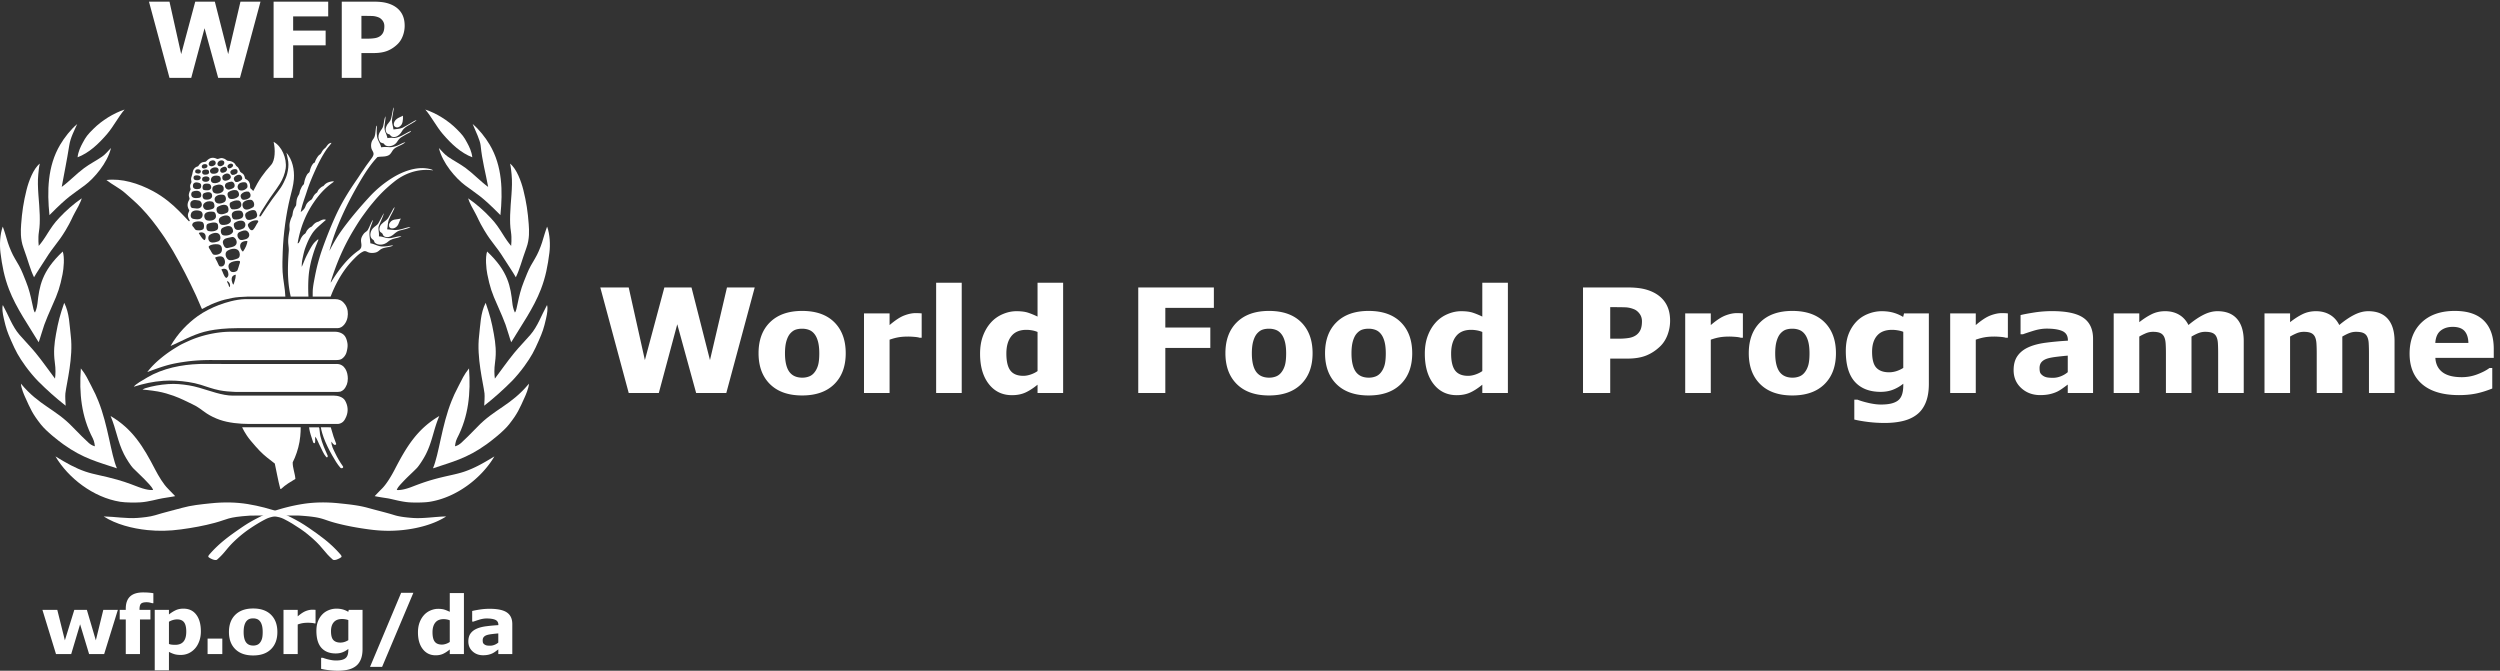 <svg xmlns="http://www.w3.org/2000/svg" viewBox="0 0 1408.707 377.947" height="377.947" width="1408.707"><rect x="0" y="0" width="1408.707" height="377.947" fill="#333333" stroke="none"/><defs><clipPath id="a"><path d="M0 0h10565v2834.64H0z"></path></clipPath></defs><g clip-path="url(#a)" fill="#fff" transform="matrix(.133 0 0 -.133 0 377.947)"><path d="M3197.52 1623.82l-120.39-447.06h-127.81l-79.96 291.23-78.16-291.23h-127.5l-120.4 447.06h120.34l68.58-307.75 82.5 307.75h114.99l78.27-307.75 72.01 307.75h117.53M3450.05 1263.24c7.01 8.59 12.26 18.95 15.77 31.07 3.49 12.11 5.25 28.87 5.25 50.29 0 19.81-1.8 36.42-5.41 49.85-3.6 13.41-8.6 24.11-15.01 32.12-6.41 8.19-14.11 14-23.12 17.42-8.99 3.39-18.72 5.09-29.12 5.09-10.41 0-19.66-1.4-27.77-4.19-8.1-2.81-15.87-8.42-23.26-16.83-6.61-7.79-11.87-18.51-15.77-32.13-3.9-13.61-5.86-30.72-5.86-51.33 0-18.41 1.71-34.37 5.11-47.88 3.4-13.52 8.4-24.38 15.01-32.58 6.4-7.82 14.06-13.51 22.97-17.11 8.9-3.61 19.07-5.41 30.47-5.41 9.81 0 19.17 1.65 28.08 4.96 8.89 3.3 16.46 8.85 22.66 16.66zm133.02 81.96c0-55.44-16.18-99.13-48.49-131.05-32.33-31.93-77.72-47.88-136.17-47.88-58.44 0-103.83 15.95-136.16 47.88-32.32 31.92-48.49 75.61-48.49 131.05 0 55.85 16.26 99.69 48.79 131.51 32.53 31.82 77.81 47.73 135.86 47.73 58.85 0 104.34-16.02 136.46-48.03 32.13-32.03 48.2-75.76 48.2-131.21M3904.91 1410.95h-9.58c-4.59 1.6-11.99 2.81-22.18 3.61-10.18.79-18.67 1.2-25.45 1.2-15.38 0-28.96-1.01-40.74-3.01-11.79-2-24.47-5.4-38.05-10.2v-225.79h-108.39v337.18h108.39v-49.55c23.77 20.42 44.43 33.98 62.01 40.68 17.57 6.71 33.75 10.07 48.53 10.07 3.79 0 8.09-.1 12.88-.3 4.8-.2 8.99-.51 12.58-.9v-102.99M3966.16 1176.76h108.39v467.18h-108.39zM4395.81 1269.57v165.69c-7.6 3.2-15.58 5.52-23.97 6.91-8.38 1.41-16.07 2.11-23.07 2.11-28.36 0-49.63-8.86-63.81-26.62-14.17-17.73-21.27-42.34-21.27-73.82 0-33.07 5.69-57.08 17.08-72.02 11.38-14.93 29.65-22.39 54.82-22.39 9.79 0 20.17 1.85 31.15 5.57 10.99 3.7 20.67 8.55 29.07 14.57zm108.37-92.81h-108.37v35.13c-18.61-15.2-35.99-26.42-52.19-33.62-16.2-7.2-34.88-10.8-56.07-10.8-40.99 0-73.77 15.8-98.36 47.43-24.6 31.62-36.89 74.26-36.89 127.9 0 28.62 4.16 53.99 12.45 76.11 8.3 22.11 19.64 41.08 34.04 56.9 13.59 15.01 30.08 26.67 49.47 34.98 19.4 8.3 38.79 12.45 58.18 12.45 20.19 0 36.73-2.15 49.63-6.45 12.89-4.31 26.14-9.76 39.74-16.36v143.51h108.37v-467.18M5142.8 1537.35h-205.66v-83.16h190.65v-86.48h-190.65v-190.95h-114.69v447.06h320.35v-86.47M5428.04 1263.24c7 8.59 12.25 18.95 15.75 31.07 3.5 12.11 5.25 28.87 5.25 50.29 0 19.81-1.79 36.42-5.41 49.85-3.58 13.41-8.59 24.11-15.01 32.12-6.39 8.19-14.09 14-23.11 17.42-9.01 3.39-18.72 5.09-29.11 5.09-10.42 0-19.66-1.4-27.79-4.19-8.1-2.81-15.87-8.42-23.25-16.83-6.62-7.79-11.87-18.51-15.78-32.13-3.91-13.61-5.86-30.72-5.86-51.33 0-18.41 1.71-34.37 5.12-47.88 3.39-13.52 8.4-24.38 15.02-32.58 6.39-7.82 14.05-13.51 22.96-17.11 8.9-3.61 19.07-5.41 30.47-5.41 9.81 0 19.17 1.65 28.08 4.96 8.89 3.3 16.45 8.85 22.67 16.66zm133 81.96c0-55.44-16.16-99.13-48.48-131.05-32.35-31.93-77.73-47.88-136.16-47.88-58.45 0-103.85 15.95-136.18 47.88-32.31 31.92-48.48 75.61-48.48 131.05 0 55.85 16.26 99.69 48.79 131.51 32.54 31.82 77.81 47.73 135.87 47.73 58.84 0 104.33-16.02 136.45-48.03 32.12-32.03 48.19-75.76 48.19-131.21M5850.18 1263.24c7 8.59 12.25 18.95 15.75 31.07 3.5 12.11 5.25 28.87 5.25 50.29 0 19.81-1.8 36.42-5.41 49.85-3.59 13.41-8.59 24.11-15.01 32.12-6.39 8.19-14.1 14-23.12 17.42-9 3.39-18.71 5.09-29.1 5.09-10.42 0-19.67-1.4-27.8-4.19-8.09-2.81-15.86-8.42-23.24-16.83-6.62-7.79-11.87-18.51-15.78-32.13-3.91-13.61-5.86-30.72-5.86-51.33 0-18.41 1.71-34.37 5.12-47.88 3.39-13.52 8.4-24.38 15.02-32.58 6.39-7.82 14.04-13.51 22.96-17.11 8.9-3.61 19.07-5.41 30.47-5.41 9.81 0 19.16 1.65 28.08 4.96 8.89 3.3 16.45 8.85 22.67 16.66zm132.99 81.96c0-55.44-16.16-99.13-48.47-131.05-32.35-31.93-77.73-47.88-136.16-47.88-58.45 0-103.85 15.95-136.18 47.88-32.31 31.92-48.49 75.61-48.49 131.05 0 55.85 16.27 99.69 48.79 131.51 32.55 31.82 77.81 47.73 135.88 47.73 58.84 0 104.33-16.02 136.45-48.03 32.12-32.03 48.18-75.76 48.18-131.21M6280.12 1269.57v165.69c-7.61 3.2-15.57 5.52-23.97 6.91-8.4 1.41-16.07 2.11-23.06 2.11-28.38 0-49.63-8.86-63.81-26.62-14.19-17.73-21.28-42.34-21.28-73.82 0-33.07 5.7-57.08 17.08-72.02 11.38-14.93 29.65-22.39 54.82-22.39 9.79 0 20.16 1.85 31.15 5.57 10.98 3.7 20.68 8.55 29.07 14.57zm108.38-92.81h-108.38v35.13c-18.61-15.2-36-26.42-52.18-33.62-16.2-7.2-34.89-10.8-56.08-10.8-40.98 0-73.77 15.8-98.35 47.43-24.6 31.62-36.9 74.26-36.9 127.9 0 28.62 4.15 53.99 12.45 76.11 8.29 22.11 19.65 41.08 34.04 56.9 13.59 15.01 30.08 26.67 49.48 34.98 19.39 8.3 38.78 12.45 58.17 12.45 20.18 0 36.74-2.15 49.62-6.45 12.89-4.31 26.15-9.76 39.75-16.36v143.51h108.38v-467.18M6956.54 1480.14c0 12.59-3.41 23.42-10.21 32.51-6.8 9.08-14.7 15.43-23.7 19.02-12.02 4.79-23.72 7.44-35.15 7.94-11.4.49-26.61.75-45.62.75h-19.82v-133.61h33.04c19.61 0 35.77 1.2 48.47 3.6 12.71 2.4 23.36 7.18 31.99 14.37 7.4 6.39 12.74 14.04 16.06 22.92 3.3 8.88 4.94 19.72 4.94 32.5zm119.2 2.57c0-20.02-3.5-39.59-10.51-58.7-7-19.12-17.01-35.18-30.02-48.18-17.83-17.62-37.69-30.93-59.59-39.94-21.93-9-49.19-13.51-81.83-13.51h-71.75v-145.62h-115.29v447.06h189.75c28.42 0 52.39-2.45 71.92-7.36 19.5-4.9 36.76-12.25 51.78-22.06 18.01-11.82 31.77-26.92 41.28-45.34 9.5-18.41 14.26-40.53 14.26-66.35M7384.11 1410.95h-9.58c-4.58 1.6-11.99 2.81-22.18 3.61-10.18.79-18.67 1.2-25.45 1.2-15.38 0-28.95-1.01-40.73-3.01-11.8-2-24.49-5.4-38.06-10.2v-225.79h-108.38v337.18h108.38v-49.55c23.77 20.42 44.43 33.98 62.01 40.68 17.57 6.71 33.75 10.07 48.54 10.07 3.79 0 8.08-.1 12.88-.3 4.78-.2 8.98-.51 12.57-.9v-102.99M7645.35 1263.24c7 8.59 12.26 18.95 15.78 31.07 3.48 12.11 5.25 28.87 5.25 50.29 0 19.81-1.82 36.42-5.4 49.85-3.62 13.41-8.63 24.11-15.02 32.12-6.42 8.19-14.12 14-23.12 17.42-9 3.39-18.72 5.09-29.13 5.09-10.42 0-19.66-1.4-27.76-4.19-8.11-2.81-15.87-8.42-23.27-16.83-6.61-7.79-11.86-18.51-15.77-32.13-3.9-13.61-5.86-30.72-5.86-51.33 0-18.41 1.71-34.37 5.1-47.88 3.42-13.52 8.42-24.38 15.02-32.58 6.4-7.82 14.07-13.51 22.98-17.11 8.89-3.61 19.05-5.41 30.46-5.41 9.8 0 19.16 1.65 28.08 4.96 8.9 3.3 16.47 8.85 22.66 16.66zm133.02 81.96c0-55.44-16.18-99.13-48.5-131.05-32.31-31.93-77.72-47.88-136.16-47.88-58.45 0-103.83 15.95-136.16 47.88-32.33 31.92-48.49 75.61-48.49 131.05 0 55.85 16.25 99.69 48.8 131.51 32.52 31.82 77.81 47.73 135.85 47.73 58.85 0 104.34-16.02 136.46-48.03 32.13-32.03 48.2-75.76 48.2-131.21M8063.63 1283.04v152.84c-6.2 2.58-13.81 4.65-22.78 6.16-8.97 1.49-17.08 2.24-24.27 2.24-28.36 0-49.62-8.16-63.8-24.46-14.19-16.32-21.28-39.09-21.28-68.31 0-32.43 6.04-55.05 18.14-67.86 12.07-12.81 30.01-19.21 53.77-19.21 10.77 0 21.37 1.7 31.74 5.1 10.39 3.4 19.88 7.91 28.48 13.5zm108.38-67.55c0-31.62-4.51-58.24-13.51-79.85-9.01-21.62-21.62-38.53-37.85-50.74-16.2-12.41-35.77-21.37-58.69-26.88-22.91-5.5-48.79-8.26-77.6-8.26-23.43 0-46.51 1.4-69.21 4.21-22.72 2.8-42.38 6.2-58.99 10.21v84.36h13.18c13.19-5.2 29.28-9.95 48.27-14.26 18.99-4.29 35.97-6.45 50.97-6.45 19.97 0 36.22 1.85 48.72 5.56 12.49 3.7 22.02 8.95 28.62 15.76 6.19 6.4 10.7 14.61 13.48 24.61 2.82 10.01 4.23 22.02 4.23 36.03v6.31c-13-10.62-27.41-19.02-43.2-25.21-15.78-6.23-33.38-9.32-52.77-9.32-47.17 0-83.56 14.21-109.16 42.63-25.59 28.42-38.38 71.67-38.38 129.71 0 27.82 3.9 51.84 11.69 72.05 7.81 20.23 18.79 37.84 32.99 52.85 13.2 14 29.45 24.92 48.73 32.72 19.3 7.81 39.03 11.71 59.22 11.71 18.21 0 34.75-2.15 49.62-6.45 14.91-4.31 28.44-10.26 40.65-17.87l3.9 15.02h105.09v-298.45M8506.8 1410.95h-9.59c-4.6 1.6-11.99 2.81-22.17 3.61-10.2.79-18.67 1.2-25.48 1.2-15.37 0-28.94-1.01-40.73-3.01-11.78-2-24.46-5.4-38.04-10.2v-225.79h-108.41v337.18h108.41v-49.55c23.76 20.42 44.43 33.98 62 40.68 17.58 6.71 33.76 10.07 48.53 10.07 3.8 0 8.1-.1 12.88-.3 4.8-.2 9-.51 12.6-.9v-102.99M8760.52 1264.96V1335c-14.61-1.2-30.41-2.86-47.42-4.94-17.05-2.1-29.95-4.54-38.74-7.35-10.82-3.39-19.08-8.32-24.78-14.8-5.7-6.5-8.55-15.02-8.55-25.59 0-6.98.6-12.68 1.79-17.06 1.21-4.39 4.22-8.58 9.03-12.57 4.6-3.99 10.09-6.93 16.49-8.83 6.42-1.89 16.43-2.84 30.03-2.84 10.82 0 21.77 2.19 32.88 6.57 11.11 4.4 20.87 10.19 29.27 17.37zm0-52.46c-5.79-4.42-13.02-9.71-21.61-15.91-8.6-6.21-16.72-11.12-24.34-14.72a153.12 153.12 0 0 0-33.01-10.66c-11.4-2.3-23.92-3.45-37.53-3.45-32.02 0-58.84 9.9-80.46 29.72-21.63 19.82-32.43 45.13-32.43 75.96 0 24.62 5.5 44.74 16.53 60.36 10.99 15.6 26.61 27.92 46.81 36.92 20.02 9.01 44.85 15.41 74.47 19.22 29.62 3.8 60.35 6.6 92.17 8.4v1.8c0 18.63-7.6 31.48-22.82 38.59-15.22 7.1-37.62 10.66-67.25 10.66-17.81 0-36.82-3.15-57.05-9.46-20.21-6.31-34.71-11.15-43.53-14.57h-9.9v81.36c11.4 3.01 29.96 6.56 55.68 10.67 25.72 4.1 51.5 6.15 77.31 6.15 61.46 0 105.85-9.45 133.16-28.37 27.31-18.91 40.99-48.59 40.99-89.02v-229.39h-107.19v35.74M9284.77 1415.76v-239h-108.38v168.44c0 16.41-.4 30.37-1.21 41.89-.79 11.5-2.98 20.86-6.6 28.07-3.59 7.2-9.07 12.45-16.36 15.76-7.32 3.3-17.57 4.96-30.77 4.96-10.62 0-20.92-2.16-30.92-6.46-10.02-4.31-19.02-8.87-27.03-13.66v-239h-108.38v337.18h108.38v-37.23c18.58 14.6 36.38 26.01 53.38 34.22 16.98 8.21 35.77 12.31 56.37 12.31 22.2 0 41.79-4.95 58.78-14.85 16.98-9.92 30.27-24.48 39.88-43.7 21.57 18.22 42.55 32.53 62.95 42.94 20.38 10.4 40.37 15.61 59.97 15.61 36.36 0 64.01-10.91 82.88-32.72 18.9-21.82 28.35-53.24 28.35-94.28v-219.48h-108.4v168.44c0 16.61-.34 30.63-1.06 42.04-.69 11.4-2.85 20.71-6.43 27.92-3.41 7.2-8.82 12.45-16.23 15.76-7.41 3.3-17.8 4.96-31.23 4.96-8.99 0-17.81-1.57-26.4-4.66-8.62-3.1-19.13-8.26-31.54-15.46M9923.71 1415.76v-239h-108.4v168.44c0 16.41-.41 30.37-1.19 41.89-.81 11.5-3.01 20.86-6.6 28.07-3.61 7.2-9.06 12.45-16.36 15.76-7.31 3.3-17.58 4.96-30.79 4.96-10.62 0-20.92-2.16-30.93-6.46-10.01-4.31-19.01-8.87-27.02-13.66v-239h-108.38v337.18h108.38v-37.23c18.61 14.6 36.4 26.01 53.39 34.22 16.99 8.21 35.77 12.31 56.38 12.31 22.18 0 41.77-4.95 58.76-14.85 16.99-9.92 30.29-24.48 39.88-43.7 21.59 18.22 42.57 32.53 62.95 42.94 20.4 10.4 40.42 15.61 60.02 15.61 36.3 0 64-10.91 82.9-32.72 18.8-21.82 28.3-53.24 28.3-94.28v-219.48h-108.4v168.44c0 16.61-.4 30.63-1.1 42.04-.6 11.4-2.8 20.71-6.4 27.92-3.4 7.2-8.8 12.45-16.2 15.76-7.4 3.3-17.84 4.96-31.24 4.96-9.02 0-17.82-1.57-26.44-4.66-8.6-3.1-19.1-8.26-31.51-15.46M10457.9 1388.74c-.6 22.61-6.3 39.63-16.8 51.03-10.7 11.42-27.2 17.12-49.6 17.12-20.8 0-37.9-5.41-51.3-16.21-13.5-10.81-21-28.13-22.5-51.94zm107.4-63.35h-247.4c1.6-26.43 11.7-46.64 30.2-60.66 18.5-14 45.8-21.01 81.8-21.01 22.9 0 45 4.1 66.4 12.3 21.4 8.21 38.3 17.01 50.7 26.44h12v-86.77c-24.4-9.82-47.4-16.92-69-21.33-21.6-4.39-45.6-6.6-71.8-6.6-67.6 0-119.5 15.21-155.5 45.63s-54 73.76-54 130c0 55.64 17 99.73 51.1 132.27 34.2 32.52 81 48.78 140.4 48.78 54.9 0 96.1-13.86 123.7-41.58 27.6-27.73 41.4-67.6 41.4-119.64v-37.83M1340.5 2131.15c12.51 27.07 24.09 48.62 40.79 74.3 7.37 11.32 15.69 19.22 23.11 30.67-3.54 1.02-8.73-1.91-10.96-3.5-7.42-5.38-10.77-14.12-16.71-18.8-14.03-11.07-13.64-21.11-21-26.27-6.57-4.64-8.45-7.69-13.05-14.91-3.08-4.82-5.35-8.73-8.6-18.23-1.15-3.42-3.45-.39-8.92-7.93-7.19-9.8-10.41-20.39-13.39-32.26-.96-3.9-7.59-5.97-11.86-14.07-5.71-10.92-9.43-21.03-11.9-36.95-.62-3.69-6.86-6.25-11.16-16.53-3.05-7.23-5.24-8.83-7.9-22.46-1.65-8.3-5.43-9.5-9.7-21.56-3.3-9.2-3.43-18.06-4.58-30.08-.27-2.33-4.2-6.95-7.83-13.69-6.1-11.26-5.9-18.78-8.32-30.41-.93-4.2-5.65-9.77-10.18-27.79-3.98-15.98-.33-26.58-1.68-34.45-3.53-20.45-7.03-38.21-5.14-58.35.94-9.85 2.44-20.01 1.78-29.48-1.87-29.7-3.48-54.17-3.32-87.83.11-18.32 1.54-43.41 4.32-64.29 3.04-23.06 7.44-41.07 7.44-41.07h75.14s-2.94 43.45.95 89.19c2.31 27.42 8.83 56.49 14.76 76.9 7.51 26.02 12.18 39.5 26.37 73.84.3.76-.1 3.98-3.85.83-7.84-6.58-14.39-12.37-20.58-21.69-9.45-14.25-15.21-25.99-22.87-40.63-8.95-17.02-13.89-31.85-23.11-52.52-.54 14.92 1.88 29.12 4.91 42.87 3.1 14.04 5.56 25.16 9.98 37.26 7.83 21.35 15.43 39.16 27.99 59.03 7.27 11.47 16.57 21.77 26.01 30.32 11.29 10.32 21.73 19.4 33.55 29.5-12.42 6.4-28.96-6.97-32.27-7.65-17.47-3.41-24.58-19.61-29.93-21.82-7.65-3.2-12.07-7.89-17.38-14.34-4.09-4.84-5.32-12.32-9.59-14.98-7.13-4.44-12.37-11.14-17.27-20.5-2.01-3.86-7.5-22.13-13.59-19.78 10.42 61.92 32.28 120.01 67.38 171.69 22.25 32.78 46.45 60.89 82.12 86.11 4.7 3.34 5.61 4.89-.95 4.66-33.34-4.05-35.38-19.27-40.87-20.71-5.2-1.35-11.65-7.52-15.77-11.53-7.41-7.33-7.28-13.51-10.13-15.43-6.08-4.25-10.66-8.65-14.81-16.03-2.19-3.84-5.86-12.3-9.11-14.23-8.57-4.96-16.86-12.19-20.99-19.99-3.05-5.7-4.27-11.89-8.25-17.49-4.27-6.02-10.23-10.53-15.36-14.88 3.9 26.47 16.37 57.82 24.95 84.87 11.53 36.12 25.54 68.95 41.33 103.07M1417.21 1916.65c28.44 63.85 58.37 111.9 97.26 168.11 5.08 7.36 9.64 14.58 14.08 21.49 2 3.11 11.56 16.85 13.55 19.76 13.04 19.69 18.52 25.72 31.86 44.53 3.62 5.11 6.55 9.13 8.09 15.04 2.84 11.01-6.61 18.4-8.79 28.96-2.2 10.79-.99 22.57 3.96 31.68 3.1 5.69 6.19 7.93 9.31 15.57 6.07 14.73 3.97 46.6 10.87 47.44-1.75-15.13-2.15-32.13.23-46.64 2.76-16.93 13.03-27.18 17.27-45.11 11.43 2.06 23.83 1.57 33.45.74 9.54-.82 21.61 1.83 31.4 5.18 13.26 4.53 24.27 12.78 37.79 15.98-11.5-11.05-27.73-15.2-41.33-23.59-5-3.14-9.71-7.29-13.05-12.45-5.46-8.5-9.78-16.64-18.34-20.38-15.19-6.62-28.24-3.48-45.57-6.7-25.76-26.54-50.01-62.63-72.38-100.58-56.73-95.98-104.04-195.37-131.54-297.29 9.51 17.73 18.6 34.88 28.9 51.75 11.38 18.74 24.18 37.09 38.13 55.47 32.66 43.05 64.97 80.64 101.18 120.19 29.21 31.95 61.24 58.76 96.95 81.18 47.19 29.57 105.41 50.28 156.56 39.6 5.82-1.36 14.14-2.91 17.77-6.74-64.11 8.98-121.54-13.42-164.39-47.74-33.86-27.08-62.39-54.56-91.39-90.27-14.98-17.21-28.45-36.13-41.83-54.45-14.02-19.27-26.45-39.55-38.77-59.83-41.55-68.61-72.99-141.25-96.12-216.51-.66-2.38-.81-4.78-1.46-7.16 1.09 1.69 2.71 3.53 3.81 5.25 31.12 50.6 68.55 99.45 115.96 132.22 4.14 2.82 8.45 8.26 9.57 12.53 5.12 20.09-10.19 29.75 10.99 57.52 4.86 6.38 11.51 8.71 16.1 14.64 8.67 13.4 15.74 37.41 23 43.86-3.65-15.63-12.61-32.15-14.53-48.26-2.03-17.68 2.49-32.14 3.28-50.88 12.52-1.71 22.21-7.01 32.03-10.04 15.28-4.77 24.46-3.56 39.57-2.25 6.45.54 18.15 4.31 25.1 2.89-14.61-7.98-34.33-6.51-49.28-14.14-10.46-5.36-13.49-13.27-27.92-16.05-12.84-2.5-23.64-1.16-31.98 3.12-6.49 3.27-11.56 4.64-17.39 1.85-15.56-7.47-26.18-18.02-38.7-30.65-29.08-29.26-52.81-61.93-74.96-104.74a553.834 553.834 0 0 1-16.13-34.26c-2.47-5.65-8.6-21.34-8.6-21.34h-75.98s-.19 21.91.52 29.91c1.46 15.94 3.63 27.76 6.72 43.93 4.41 23.27 8.72 44.38 14.76 66.95 5.88 21.96 12.21 42.56 19.74 63.65 15.71 43.96 32.41 86.06 50.67 127.06M682.55 1324.8c27.73 22.68 48.27 35.82 75.958 52.33 11.25 6.72 28.262 14.33 41.336 20.26 47.988 21.68 111.465 37.67 171.27 38.77 1.08 0 1.015-.05 1.015-.05h445.9s-1.66.05 1.56.05c14.19 0 28.22-4.94 36.91-13.15 8.71-8.26 12.87-20.97 15.14-33.62 1.92-10.78.98-20.36-1.53-31.89-1.97-9.11-3.43-14.54-8.51-22.28-3.06-4.71-5.97-7.94-11.68-12.48-5.86-4.68-14.16-6.31-23.67-6.4-1-.04-3.12-.1-3.05-.07.1.07-521.56.07-521.56.07s-3.242.01-4.87.01c-34.14.11-70.09-1.63-103.832-6.03-25.848-3.53-51.747-7.56-76.727-14.06-31.503-8.23-61.835-19.62-92.116-30.91 16.785 22.31 36.16 41.24 58.457 59.45"></path><path d="M837.383 1502.21c27.402 19.79 60.664 36.04 90.13 47.32 14.948 5.66 34.81 11.93 50.592 15.86 19.063 4.81 40.965 8.42 58.825 8.94 5.39.15.79.04.79.04l382.46.04s8.19-.44 11.03-1c7.19-1.55 12.99-4.48 15.39-6.01 5.94-3.81 13.4-11.81 17.3-18.14 9.93-16.35 11.68-34 8.46-52.37-3.67-20.97-19.61-44.86-41.23-45.45-3.77-.1-11.28 0-11.28 0h-414.22s-24.114-.47-35.122-.87c-20.38-.8-42.97-3.12-60.75-5.74-15.215-2.19-30.078-5.07-45.317-9.15-51.073-13.8-95.448-39.7-141.85-59.84 31.25 54.63 73.53 96.48 114.793 126.37M623.438 1242.28c66.484 39.28 146.582 54.77 219.882 57.23 1.746.08 5.227.19 5.227.19l571.723-.05s1.04 0 6.21.05c34.65.03 47.31-34.35 47.15-62.15-.07-9.16-1.62-18.5-4.16-24.77-3.29-8.19-6.93-14.88-12.89-21.34-2.13-2.34-9.78-7.72-13.17-8.55-7.92-1.94-17.67-1.72-17.61-1.72.08 0-425.26-.08-425.26 0 0 0-22.95.92-38.868 2.45-11.477 1.13-20.18 2.33-32.094 4.6-29.285 5.82-53.562 15.35-78.926 23.17-16.922 5.24-34.714 9.13-53.28 11.94-34.13 5.22-71.415 7.6-105.888 4.99-43.847-3.26-82.84-11.85-124.55-25.08 7.05 10.99 36.367 27.12 56.504 39.04"></path><path d="M931.395 1063c-19.547 6.89-38.614 15.78-55.72 27.07-22.284 14.75-33.214 26.48-62.015 39.79-24.644 11.39-44.324 22.63-78.687 35.08-16.582 6.01-43.442 14.28-66.477 18.22-32.91 5.59-64.64 8.04-64.64 8.04s6.718 4.19 10.773 5.43c33.585 10.22 63.253 15.21 97.74 17.76 30.247 2.27 58.028-.68 88.353-5.42 12.44-1.96 28.613-5.79 42.668-9.8 45.64-12.99 97.528-33.59 143.55-33.67 2.572 0 2.28.04 2.28.04h426.31c12.87.04 36.93-4.13 46.6-21.21 11.2-19.68 14.68-43.12 5.27-66.6-2.85-7.05-7.58-17.16-14.37-23.28-5.97-5.4-15.67-8.87-21.27-8.87-1.62-.08-4.4 0-4.4 0h-371.69-2.03c-38 0-85.847 4.6-122.245 17.42M1100.71 931.16c-10.51 10.79-25.01 27.328-38.15 43.04-25.23 30.07-36.52 57.16-36.52 57.16h247.91s.66-28.6-5.07-61.72c-5.36-30.75-16.72-63.17-28.8-86.66-.44-24.082 9.72-46.468 11.39-70.26-20.36-12.5-42.26-24.868-60.51-42.42-1.17-1.08-3.05-1.08-3.82 1.83-9.77 36.66-14.92 69.34-22.94 105.59-22.61 17.47-43.8 33.042-63.49 53.44M1356.2 951.488c-7.01 12.953-12.24 30.05-20.29 40.223-1.73-9.07.4-14.65-.83-23.33-1.13-7.27-7.09-4.25-8.3-.83-3.48 9.84-7.17 21.99-10.35 32.08-5.29 16.8-6.98 31.68-6.98 31.68l41.24.05s1.59-.39 2.32-4.4c1.97-10.39 1.48-20.54 4.33-32.58 3.66-15.51 8.37-29.67 14.07-44.13 4.96-12.73 11.35-25.57 16.55-38.21.7-1.66 1.04-4.86-.21-6.52-1.53-1.918-4.16-1.68-5.67 0-11.81 13.43-16.57 28.64-25.88 45.968M1420.04 922.012c-7.01 14.95-16.88 31.758-16.02 48.718 4.56-5.992 6.44-10.28 12.72-13.62 2.87-.91 8.89-.06 7.38 4.96-2.77 9.34-7.08 17.25-11.06 30.07-5.92 18.95-11.67 39.2-11.67 39.2l-42.1.02s2.33-17.08 11.9-43.29c8.41-23.21 21.4-49.77 35.62-74.672 11.59-20.476 22.11-38.347 35.25-53.308 4.5-5.15 15.54-.63 10.76 6.07-12.47 17.64-24.11 37.168-32.78 55.852M1693.4 2344.89c-9.14-3.98-17.21-9.13-21.77-17.91-3.32-6.3-5.56-15.92.79-21.34 11.12-9.48 24.38.23 29.75 9.92 6.79 12.35 5.02 35.96 5.02 35.96s-7.89-4.11-13.79-6.63"></path><path d="M1703.06 2285.95c3.99 7.54 12.74 15.68 22.33 21.51 10.84 6.63 22.07 13.06 29.88 17.72 7.81 4.7 9.3 7.99 9.3 7.99s-6.44-2.22-9.96-4.29c-19.28-11.5-40.31-24.56-48.87-28.33-10.8-4.71-25.47-5.62-38.7-7.31-2.11 16.69-6.44 23.62-6.39 38.44.11 7.12 1.83 16.34 3.04 22.77 4.14 21.43 4.95 32.25 4.95 32.25s-3.27-3.05-4.46-12.49c-1.35-8.51-2.3-11.66-4.26-21.73-2.22-11.62-4.55-21.47-11.5-28.73-10.02-10.36-19.3-28.82-11.56-42.96 4.51-8.26 12.04-7.06 14.4-9.19 2.35-2.12 3.79-7.21 10.92-9.57 15.39-5.14 32.83 8.67 40.88 23.92"></path><path d="M1683.11 2241.88c5.22 8.48 10.58 14.43 18.81 19.48 13.67 8.33 23.8 13.97 32.13 18.24 3.62 1.81 6.63 3.97 7.55 7.83-3.73-1.4-17.83-8.03-31.83-16.36-10.03-5.98-27.27-13.46-38.85-13.99-4.59-.2-7.99.93-11.74 1.04-7.77.33-17.67-1.55-17.67-1.55s-2.51 10.98-5.83 18.89c-1.66 4.06-4.35 8.22-5.8 15.83-.97 5.08-1.26 12.71-.86 17.25 1.14 13.73 4.84 27.07 4.2 40.97-8.63-17.93-5.1-40.01-15.23-53.88-4.28-5.83-7.66-10.43-11.02-17.78-5.56-12.06-4.9-24.55 2.62-36.18 4.34-6.62 13.91-6.38 15.56-7.67 2.51-1.85 4.65-8.78 14.01-10.86 16.02-3.6 34.9 3.82 43.95 18.74M1687.58 1891.29c3.73 7.53 6.13 17.42 10.89 24.41-10.76-1.61-12.49-2.84-28.04-4.55-3.39-.32-10.4-3.84-12.72-6.15-6.15-6.21-11.52-11.96-9.13-22.38.92-4.05 4.5-7.02 6.49-7.65 12.93-4.2 26.05 3.49 32.51 16.32"></path><path d="M1700.7 1870.77c14.69 3.43 31.66 10.64 38.48 8.37-13.79-7.33-31.17-10-46.45-14.35-11.65-3.36-19.97-12.16-30.37-20.15-9.55-7.26-22.24-10.22-33.59-4.88-3.83 1.82-7.54 7.99-8.2 11.28-.6 2.63-6.08 5.26-8.89 7.58-2.83 2.36-4.2 8.25-4.26 10.52-.49 20.34 14.98 28.55 29.89 40.5 11.23 8.99 25.81 47.16 34.7 55.07-1.58-12.3-17.58-35.51-24.55-53.58-5.53-14.39-3.71-25.9-7.28-41.04 10.66-.68 22.54-2.91 33.28-3.09 8.42-.11 18.59 1.72 27.24 3.77"></path><path d="M1685.22 1839.42c-8.25-1.53-18.34-4.13-25.23-5.59-23.95-5.07-35.4 6.66-54.52 6.44 1.68 21.91-5.93 31.71.33 45.87 5.59 12.6 10.76 25.94 15.56 36.61 3.89 8.57 5.07 15.8 5.07 15.8s-5.8-8.69-22.32-40.86c-5.74-11.23-16.02-13.63-25.15-24.23-10.51-12.12-16.54-37.75 2.9-48.51 3.86-2.12 3.3-8.78 6.11-11.47 12.98-12.21 39.19-10.98 55.58 3.9 13.05 11.89 28.91 13.82 42.43 17.32 7.9 2.04 14.83 5.41 14.83 5.41s-3.75 1.52-15.59-.69M1205.22 1585.17c-.94 0-1.96 0 0 0zm-111.88 315.55c-7.99-10.56-11.69-22.7-20.5-31.92-4.6-4.83-11.63-2.57-15.27 2.99-4.04 6.29-10.59 15.18-5.72 21.39 8 10.27 24.75 16.82 39 14.96.84-.09 5.43-3.48 2.49-7.42zm-38.34-60.39c-4.47-11.96-17.8-13.26-29.14-15.62-2.12-.46-8.64 0-11.57 2.87-4.91 4.79-9.14 11.34-8.29 19.54.46 5.06 4.67 10.02 9.9 12.03 9.47 3.67 20.69 9.57 30.03 4.33 8.03-4.48 12.23-14.72 9.07-23.15zm-24.55-63.22c-3.26-4.71-11.64 10.95-12.74 18.12-3.12 20.77 15.08 26.07 30.25 25.43.47-12.39-9.13-31.57-17.51-43.55zm-16.39-56.03c-2.97-8.36-4.4-16.03-7.72-23.69-3.22-7.4-16.977-10.04-24.602-7.67-10.898 3.37-20.246 27.83-7.86 37.2 9.48 7.08 19.298 8.22 31.362 9.7 2.17.26 10.28-.23 10.59-.99 2.02-5.08.74-7.62-1.77-14.55zm-18.33-64.59c-2.207-6.42-3.18-13.03-6.023-19.2-1.414-3.12-3.28 1-3.36 1.19-4.277 10.65-6.984 19.66-3.327 29.03 2.058 5.19 9.16 9.96 15.898 10.38-.41-6.67-.89-14.9-3.188-21.4zM974.082 1625c-4.922 2.22-4.852 8.55-6.914 12.49-1.94 3.83-6.133 9.12-4.402 14.16 9.492-5.33 13.894-14.83 11.316-26.65zm-16.387 39.31c-11.34 9.32-12.312 24.21-19.863 35.62 8.328 5.33 22.383 4.26 26.71-6.29 3.454-8.48 5.966-20.94-2.64-27.41-.925-.69-3.132-2.81-4.207-1.92zm-42.246 76.85c-1.7 2.42-5.067 9.43-2.5 10.32 20.28 6.98 35.495 7.21 39.83-14.48 3.072-15.49-7.507-28.78-22.33-23.36-4.25 1.56-8.47 18.06-15 27.52zm-29.505 48.99c-1.414 1.79-2.578 7.18-.8 8.56 10.546 8.48 26.027 9.13 38.02 7.96 15.812-1.44 19.054-16.14 16.413-28.32-3.473-16.04-27.8-18.04-34.683-15.37-6.77 2.6-11.497 17.94-18.95 27.17zm3.45 57.03c13.664 8.86 39.785 15.43 44.14-8.56 1.32-7.23-.488-16.83-10.254-19.97-10.026-3.22-21.842-6.69-31.007-2.97-11.277 4.61-13.496 24.65-2.878 31.5zm-14.168 40.36c1.035 4.6 6.128 6.78 10.418 7.88 11.066 2.72 23.425 6.85 33.585.38 3.954-2.5 4.254-6.04 4.774-11.02.898-8.07-.242-14.66-5.56-17.74-10.776-6.32-21.733-6.89-34.256-4.43-10.157 2.01-10.985 15.47-8.96 24.93zm-11.332-62.21c-9.47 7.01-13.66 16.91-20.64 26.72-1.685 2.4 0 3.39 1.296 3.76 16.805 4.75 29.278-3.63 26.66-21.96-.468-3.56-2.78-11.85-7.315-8.52zm-46.383 56.61c-6.3 5.45-1.926 14.92 3.562 17.68 9.61 4.77 24.707 5.49 34.707 2.12 6.427-2.16 9.68-11.39 8.53-21.47-.482-4.12-1.744-8.67-3.763-10.01-7.617-5.19-19.395-5.4-28.652-3.47-6.55 1.39-8.887 10.35-14.383 15.15zm-7.27 57.25c6.098 13.25 28.313 13.36 40.41 7.46 9.856-4.85 11.094-23.19.332-30.42-8.59-5.72-22.117-3.62-31.218-1.95-12.942 2.38-13.965 15.1-9.524 24.91zm.5 49.61c9.23 8.77 21.184 4.75 32.305 3.21 2.148-.31 4.72-1.82 6.172-3.27 7.59-7.67 8.19-20.24-.267-26.53-9.742-7.25-21.922-2.53-33.64-1.94-3.165.12-6.64 3.84-7.364 6.22-2.11 7.42-3.388 16.49 2.792 22.31zm5.946 41.49c9.796 4.09 26.632 5.97 33.578-5.03 4.254-6.74 3.015-19.22-3.82-21.03-6.688-1.73-29.454-5.51-34.903 7.07-2.703 6.2-1.563 16.17 5.145 18.99zm30.16 35.25c2.84-1.25 4.605-3.52 5.27-7 1.398-7.55-.587-15.75-7.833-17.08-10.894-1.98-27.058-2.61-27 12.78.04 17.17 16.953 16.98 29.563 11.3zm-21.914 31.93c5.79 2.21 15.332 1.72 20.527-.99 2.626-1.37 6.15-5.68 4.67-10.22-1.85-5.93-7.364-8.07-13.626-8.15-6.024-.05-12.93.43-15.36 5.34-2.304 4.66-1.332 12.04 3.79 14.02zm6.765 25.74c5.292 1.93 13.124 1.8 16.984-2.38 5.3-5.79 1.113-15-8.887-14.54-3.527.15-7.695 1.36-9.824 2.57-5.176 2.92-3.457 12.5 1.726 14.35zm23.808 16.59c.683 2.23 4.16 4.84 5.984 5.49 3.97 1.41 8.625 1.7 12.426.19 7.605-3.13 6.562-12.53-1.555-15.83-3.633-1.47-9.218-2.43-11.953-1.47-5.117 1.73-6.53 6.17-4.902 11.62zm23.68-36.76c-8.29-2.43-19.84-2.9-22.325 5.6-4.195 14.42 14.004 16.58 23.45 13.56 6.51-2.07 8.82-16.31-1.125-19.16zm5.492 47.62c2.632 8.94 12.76 13.79 21.93 11.06 7.894-2.31 9.706-13.06 4.386-18.29-2.41-2.34-6.406-4.73-10.703-5.68-9.387-2.1-18.605 3.07-15.613 12.91zm41.258-32.79c-1.485-5.83-5.77-9.83-12.618-11.35-6.804-1.5-16.218-1.92-19.992 2.28-3.594 3.99-5.254 9.59-2.242 13.88 6.016 8.56 17.04 11.55 26.863 9.38 5.605-1.31 9.726-7.05 7.988-14.19zm-3.665 34.31c3.665 8.11 12.954 12.19 21.875 9.47 1.79-.58 5.47-3.45 5.98-6.29 1.063-5.64-.898-10.79-5.608-13.74-6.036-3.85-11.012-6.01-17.95-3.17-5.203 2.18-6.472 8.94-4.297 13.73zm38.442-22.78c4.07-6.9-2.13-13.83-5.285-15.73-6.985-4.09-16.836-6.6-21.043.33-4.145 6.79-.715 14.86 6.504 17.84 6.89 2.86 14.032 7.2 19.825-2.44zm11.582-26.36c4.566-3.78 8.57-11.7 3.1-17.97-5.13-5.91-11.518-7.68-19.585-8.98-5.46-.93-12.445 3.11-13.324 7.93-.808 4.15-1.57 11.72 2.54 15.21 8.03 6.83 18.78 10.79 27.27 3.81zm9.676 44.98c4.304-1.28 7.058-5.84 4.902-10.23-1.31-2.7-5.187-5.65-7.645-7.15-6.77-4.18-12.57-2.46-14.687 2.51-3.898 9.15 9.207 17.29 17.43 14.87zm16.504-22.8c4.743-.42 6.923-3.73 7.863-7.36 1.23-4.87-.37-9.38-4.48-12.14-4.895-3.25-10.993-5.17-15.876-5.24-6.59-.12-12.69 9.56-9.12 15.84 3.78 6.74 13.304 9.62 21.613 8.9zm27.273-34.89c2.81-8.28-3.26-12.14-9.66-15.54-6.5-3.47-15.22-6.71-19.735-2.39-5.77 5.43-8.335 14.58-1.902 20.6 8.917 8.36 25.397 14.65 31.297-2.67zm11.78-20.77c10.46-1.33 12.54-16.2 10.43-21.58-2.39-4.62-7.67-8.24-10.43-9.66-7.68-3.95-16.64-5.45-23.69-1.8-6.43 3.34-9.21 13.09-5.72 20.73 4.72 10.34 19.62 13.6 29.41 12.31zm21.52-46.04c3.58-5 2.8-13.88.67-16.66-6.59-9.01-24.96-14.16-32.53-10.47-5.76 2.82-11.44 15.5-4.7 23.11 7 7.9 19.22 12.61 30.3 10.3 2.47-.55 4.09-3.27 6.26-6.28zm4.64-28.37c5.03-.54 9.51-6.08 11.94-12.11 3.16-7.8-.03-16.89-2.53-18.59-6.02-4.09-25.08-15.57-37.08-8.69-6.61 3.79-8.42 12.44-8.83 17.55-1.33 16.51 23.72 23.27 36.5 21.84zm-70.397-118.09c-2.563 6.55-4.94 16.24.203 20.22 10.394 8.2 33.894 15.37 42.834 2.97 5.81-8.05 4.11-21.7-6.07-26.92-10.5-5.37-31.04-11.54-36.967 3.73zm-50.41-.72c10.43 5.3 25.457 11.7 36.687 4.46 5.137-3.29 10.442-16.96 6.817-23.02-7.696-12.87-27.957-16.15-40.84-12.84-10.97 2.85-14.277 25.53-2.664 31.4zm-9.375 44.49c12.586 8.85 37.437 14.57 43.418-4.78 1.558-5.01 2.437-10.56-.117-14.61-6.974-11.21-24.662-14.16-36.498-12.49-12.8 1.85-18.847 23.43-6.804 31.88zm-10.598 45.08c12.09 6.85 37.86 15.96 43.926-3.68 2.434-8.03 2.187-17.94-4.695-21.49-9.843-5.16-25.452-10.58-36.808-3.5-9.48 6-10.762 23.89-2.422 28.67zm67.676 81.02c-5.06-4.52-10.203-5.49-16.94-7.78-9.435-3.2-19.31 4.07-20.404 13.1-1.816 15.46 14.754 17.76 25.71 19.69 7.99 1.45 12.935-5.73 14.407-10.56 1.503-4.64 1.308-10.86-2.774-14.45zm20.314-36.37c-7.19-10.71-36.166-17.45-42.56-6.43-4.668 8.07-7.57 19.39 1.203 24.8 9.22 5.66 20.137 9.05 30.857 7.12 10.09-1.78 15.22-18.36 10.5-25.49zm15.44-66.33c4.13-6.56 7.01-15.37.89-23.52-5.56-7.45-25.37-10.94-35.52-8.48-5.565 1.4-8.202 8.16-9.054 12.73-1.172 6.17-1.726 12.38 3.73 17.41 7.852 7.2 18.344 7.04 28.404 7.04 4.15 0 10-2.68 11.55-5.18zm-5.75 22.26c-6.18-11.34-27.094-12.8-36.496-11.55-6.62.89-11.29 11.57-11.098 20.51.07 4.6 1.508 7.64 4.65 9.33 10.44 5.6 21.13 9.35 32.374 7.53 10.96-1.74 15.21-17.22 10.57-25.82zm-110.082 24.42c-7.102 21.89 20.222 28.79 36.18 25.41 11.105-2.31 14.804-23.65 4.472-30.39-12.78-8.31-35.47-10.99-40.652 4.98zm-41.21-53.73c8.19 8.45 22.975 8.98 34.51 7.43 7.09-.99 10.145-8.15 11.126-15.92 2.76-21.38-25.942-24.98-39.59-19.98-9.004 3.29-13.684 20.58-6.047 28.47zm-5.775 41.43c8.555 10.07 22.872 12.46 34.73 9.2 7.243-1.97 10.595-10.43 10.43-19.91-.136-5.38-3.828-9.29-7.14-10.65-8.43-3.42-18.176-5.96-27.37-4.84-11.34 1.39-18.216 17.27-10.65 26.2zm1.36 45.1c10.527 4.29 30.144 8.14 33.445-6.9 4.465-20.02-19.168-23.28-31.797-19.8-9.667 2.65-11.503 22.72-1.647 26.7zm75.722 33.09c7.872-4.47 9.524-17.08 4.74-24.39-6.368-9.67-28.138-15.27-39.85-6.81-6.68 4.85-10.28 24.72 3.41 29.49 10.93 3.83 21.415 7.54 31.7 1.71zm-11.152 14.38c-8.933-5.52-21.66-7.72-30.098-3.02-7.343 4.02-7.058 14.75-3.417 20.52 5.976 9.62 20.847 10.66 31.132 7.64 8.86-2.56 12.176-19.04 2.383-25.14zm-72.285 15.68c.906 2.86 2.18 3.68 3.953 4.55 7.5 3.58 15.743 4.54 22.935-.07 5.183-3.36 4.722-11.11.886-15.12-5.616-5.91-17.042-6.15-24.354-2.31-4.727 2.47-4.95 8.29-3.418 12.95zm2.402-31.34c3.32 9.48 15.15 8.95 24.102 7.79 11.023-1.44 13.23-15.56 9.316-21.5-5.41-8.2-17.76-6.63-27.59-5.38-7.988 1.02-8.464 11.61-5.828 19.09zm155.51-285.21c2.7-10.71 0-20.89-9.53-24.31-12.257-4.31-28.82-10.64-38.61-4.04-11.198 7.51-16.588 28.81-3.725 37.16 15.203 9.94 45.445 16.45 51.865-8.81zm-16.518 33.3c-8.23-9.35-21.66-9.04-34.85-12.91-5.09-1.47-11.134 3.02-13.778 7.68-4.875 8.7-9.758 20.36-.422 28.77 7.734 7.05 18.28 6.45 27.754 9.28 4.25 1.28 9.464 2.77 14.62-.72 10.684-7.29 14.844-22.91 6.676-32.1zm87.308 140.15c2.32-6.81 5.45-11.8 2.8-18.58-3.14-8.33-11.22-9.47-18.8-12.21-7.07-2.56-18.85-5.79-24.77.4-6.81 7.04-9.55 21.39-1.41 27.54 10.56 7.86 36.6 18.71 42.18 2.85zm143.29 61.18c6.23 25.39 13.97 51.14 15.9 77.97 2.84 40.07-5.8 81.73-31.51 112.08 2.53-13.09 5.88-24.14 7.64-37.88 2.09-16.59-.25-35.07-4.53-51.77-3.24-12.64-8.94-24.93-14.59-36.67-6.67-13.91-16.63-29.04-26.54-41.45-27.82-34.58-71.15-102.07-71.15-102.07s-3.63.26-5.78.26c-.51 8.41 19.44 37.22 29.51 53.35 22.09 35.35 38.82 54.37 58.03 85.03 12.04 19.32 21.23 42.84 24.19 64.16 5.99 43.43-17.43 95.48-51.09 112.79 7.69-32.44 6.89-78.17-10.38-97.4-32.7-36.43-52.13-63.69-75.46-110.39-.67-1.25-6.12 6.3-10.64 9.23-5.06 3.36-2.22 13.37-4.04 20.11-1.64 5.73-4.34 10.15-5.14 11.15-6.9 8.46-13.58 8.99-15.04 11.53-1.67 2.86-.86 10-6.89 18.13-3.01 4.1-10.67 7.13-13.8 10.97-3.37 4.2-4.9 17.05-14.21 22.32-4.42 2.48-6.472 10.19-10.718 13.97-13.086 11.59-26.145 9.35-28.652 10.08-3.364.9-9.934 9.27-21.633 11.28-11.438 1.95-17.735-5.68-23.672-2.92-14.895 6.89-29.153 7.46-44.98-10.18-4.747-5.25-12.962-.34-23.215-8.18-8.993-6.86-9.16-13.2-13.75-14.06-8.602-1.62-15.028-8.51-18.348-16.03-1.72-3.87-3.02-11.7-4.024-16.86-1.406-7.13-5.007-13.69-5.078-18.93-.09-7.28 2.215-11.21 1.575-14.47-1.067-4.71-4.883-9.04-5.344-13.44-.35-2.5-.558-9.16 1.262-12.91 2.286-4.62-1.613-8.63-3.632-13.56-1.938-4.58-3.977-12.42-3.352-17.95.82-7.59 5.164-10.37 1.785-16.35-5.535-9.72-12.54-24.88-.27-44.25 2.255-3.54-5.14-10.43-5.546-20.54-.473-11 6.172-19.13 7.984-24 .345-1.75-2.925-1.65-3.046-3.53-29.214 30.9-55.054 59.39-88.94 86.22-20.704 16.36-41.177 30.12-64.114 42.4-61.29 32.87-132.492 54.86-196.992 46.82 24.29-19.55 54.94-33.5 79.89-55.71 23.637-21.06 45.09-39.04 66.62-61.41 33.79-35.11 61.25-70.7 89.864-112.01 8.5-12.23 14.094-20.41 22.012-33.17 7.98-12.76 16.848-26.31 24.106-38.96 36.62-63.57 66.62-122.44 96.98-187.59 8.43-18.01 15.508-36.87 23.762-54.78 2.215-4.86 5.38-1.25 7.613 0 10.98 6.35 22.65 11.66 34.043 17.04 9.106 4.18 17.387 7.06 25.512 10.18 20.547 7.83 40.04 12.08 61.55 16.55 35.92 7.52 100.44 5.97 100.44 5.97l122.33.04h3.34c-1.28 35.07-9.61 69.15-11.64 104.33-1.54 28.49-.59 56.03.41 84.58 2.74 77.36 14.11 160.4 31.39 230.88M395.137 2295.16c-23.867-23.8-30.99-32.57-44.91-58.88-8.196-15.47-18.606-35.33-21.575-60.93 49.05 18.67 89.075 56.78 125.235 98.87 26.75 31.2 47.5 72.6 73.886 103.42-46.472-15.58-95.507-45.52-132.636-82.48"></path><path d="M254.72 2228.25c18.483 31.24 44.975 65.01 72.436 88.05-12.722-28.57-28.386-56.87-33.765-90.66-10.675-67.27-20.753-114.39-31.913-175.79 30.503 21.76 62.683 55.95 95.04 79.81 24.987 18.37 50.045 30.64 75.75 48.3 15.284 10.55 25.233 24.09 37.948 36.77-15.15-63.84-71.16-128.27-111.277-158.31-50.383-37.79-68.45-43.81-149.418-126.15-10.282 101.67-8.458 207.33 45.2 297.98"></path><path d="M89.523 1890.59c3.766 52.8 10.106 95.02 22.926 146.52 8.988 35.97 28.34 89.51 56.25 111.47-3.42-13.04-5.216-32.6-6.532-45.79-5.47-54.4 4.94-117.58 6.184-171.91.625-26.72.386-47.31-3.618-72.41-4.136-26.33-.68-58.62-.68-58.62s14.423 16.47 27.3 36.99c28.15 44.7 37.162 57.97 59.837 82.19 28.134 30.05 59.6 57.88 95.126 82.52-4.285-16.69-22.43-49.16-29.92-62.21-10.01-17.45-14.548-33.32-38.22-72.85-33.313-55.55-48.15-63.04-85.14-122.45-8.01-12.92-40.848-62.06-48.806-77.08-17.328 35.86-23.86 67.19-45.12 125.56-13.348 36.68-11.356 73.37-9.587 98.07"></path><path d="M38.094 1615.92C18.008 1668 8.8 1716.31 1.992 1771.15c-4.16 33.55-2.226 78.26 9.746 110.52 3.145-7.87 9.55-27.87 10.418-30.86 8.91-29.96 12.63-44.35 25.078-73.25 9.524-22.16 21.172-39.83 33.633-61.73 11.332-19.99 20.89-46.31 29.082-66.45 26.378-64.57 28.32-125.02 38.417-131.62 7.258 15.54 9.53 30.42 10.344 37.75 7.845 71.45 17.247 136.39 107.228 220.6 8.25-25.07 4.074-71.28-.887-96.03-10.765-54.12-19.452-80.11-43.28-132.56-12.598-27.62-29.426-68.27-34.036-81.73-12.082-35.06-16.218-53.46-23.82-74.19-42.476 70.78-94.754 143.87-125.82 224.32"></path><path d="M108.125 1290.31c-30.242 42.1-41.27 63.25-60.95 108.07-16.53 37.59-21.284 51.53-30.964 93.63-5.284 22.95-8.272 43.77-4.17 57.34 23.683-42.87 39.847-90.85 70.812-126.41 24.59-28.21 48.28-52.23 67.824-76.04 29.988-36.58 53.6-71.21 82.383-109.3 2.428 19.09 3.366 38.43-.92 69.71-5.863 42.86-2.245 78 5.23 119.49 9.493 52.66 16.446 78.72 34.72 131.99 22.344-43.83 22.258-94.54 27.87-141.03 10.83-90.2-17.394-197.76-22.94-242.6-1.485-11.81.558-40.96 1.156-52.32-42.2 33.23-79.738 66.79-116.137 103.29-16.59 16.54-39.345 43.95-53.915 64.18"></path><path d="M268.105 959.53c-19.218 13.84-70.847 53.3-95.293 84.35-35.593 45.21-43.437 64.58-66.92 116.59-2.872 6.34-16.165 35.78-17.247 55.78 76.94-92.91 145.828-106.74 219.226-183.84 26.935-28.24 54.513-54.832 69.07-68.16 11.173-10.28 25.04-13.39 25.04-13.39s-1.445 19.8-8.687 33.58c-48.97 93.59-58.203 191.44-50.78 296.45 22.35-27.67 29.4-46.15 43.592-72.91 15.426-29.15 23.29-47.17 30.504-65.11 41.898-104.29 52.804-224.75 78.695-285.37-79.914 26.922-142.844 41.31-227.2 102.03"></path><path d="M595.828 713.43c-21.617-1.45-63.992-1.32-86.59 2.36C394.844 734.1 288.516 817 235.028 908.06c48.495-29.59 83.558-49.34 126.21-64.11 37.98-13.122 74.004-17.01 137.414-35.02 38.262-10.81 76.145-26.12 89.453-31.102 42.422-15.797 60.286-11.918 60.286-11.918s0 6.45-15.85 23.73c-31.57 34.462-43.138 42.7-69.122 69.188-8.523 8.75-28.074 38.48-37.996 58.25-28.067 55.883-31.192 100.672-56.828 162.062 93.554-54.94 139.133-130.75 188.594-226.32 15.207-29.27 35.773-63.082 54.57-81.66 12.637-12.47 30.437-31.422 30.437-31.422s-13.047-3.066-53.66-9.066c-18.223-2.672-57.05-14.762-92.707-17.242M1049.31 706.18c49.39-8.078 93.28-20.078 138.19-35.49 12.07-4.15 30.44-13.28 43.16-19.73 31.84-16.198 50.16-26.722 77.52-45.53 44.07-30.352 91.41-63.05 134.12-112.668.91-.98 7.82-8.364 3.22-11.96-8.37-6.564-29-15.904-35.85-9.853-39.08 34.76-37.11 45.89-84.47 88.78-12.15 10.942-30.49 26.29-52.41 41.282-21.37 14.63-47.21 30.61-71.22 42.45-21.82 10.737-55.42 13.948-74.28 13.948l.26-.14c-8.58.332-57.84.61-69.25-.13-96.808-6.64-92.062-15.3-147.878-30.42-45.91-12.49-95.168-21.38-144.055-27.94-50.09-6.81-94.914-7.632-141.863-2.84-63.645 6.56-133.274 24.298-185.234 57.79 47.507-.8 96.296-9.93 143.562-6.308 19.895 1.527 52.156 4.527 74.016 11.27 43.418 13.328 68.328 18.527 114.304 31.347 39.512 10.99 79.344 14.8 120.606 19.15 57.11 6.11 110.002 4.732 157.552-3.01M1934.51 2295.16c23.88-23.8 31.03-32.57 44.94-58.88 8.21-15.47 18.62-35.33 21.59-60.93-49.1 18.67-89.08 56.78-125.27 98.87-26.77 31.2-47.49 72.6-73.87 103.42 46.48-15.58 95.5-45.52 132.61-82.48"></path><path d="M2074.97 2228.25c-18.51 31.24-44.99 65.01-72.44 88.05 12.84-30.74 31.56-69.04 33.76-90.66 6.83-67.74 20.74-114.39 31.91-175.79-30.49 21.76-62.71 55.95-95.06 79.81-24.94 18.37-50.01 30.64-75.7 48.3-15.31 10.55-25.26 24.09-37.98 36.77 15.15-63.84 71.17-128.27 111.28-158.31 50.37-37.79 68.44-43.81 149.38-126.15 10.27 101.67 8.45 207.33-45.15 297.98"></path><path d="M2240.16 1890.59c-3.81 52.8-10.08 95.02-22.93 146.52-8.99 35.97-28.34 89.51-56.29 111.47 3.45-13.04 5.22-32.6 6.56-45.79 5.52-54.4-4.88-117.58-6.17-171.91-.62-26.72-.39-47.31 3.58-72.41 4.15-26.33.72-58.62.72-58.62s-14.42 16.47-27.33 36.99c-28.09 44.7-37.11 57.97-59.84 82.19-28.11 30.05-59.6 57.88-95.14 82.52 4.34-16.69 22.46-49.16 29.96-62.21 10.05-17.45 14.53-33.32 38.22-72.85 33.3-55.55 48.15-63.04 85.1-122.45 8.01-12.92 40.9-62.06 48.85-77.08 17.34 35.86 23.86 67.19 45.12 125.56 13.39 36.68 11.38 73.37 9.59 98.07"></path><path d="M2291.58 1615.92c20.08 52.08 29.27 100.39 36.12 155.23 4.16 33.55 2.19 78.26-9.75 110.52-3.15-7.87-9.53-27.87-10.42-30.86-8.94-29.96-12.64-44.35-25.06-73.25-9.53-22.16-21.24-39.83-33.66-61.73-11.33-19.99-20.88-46.31-29.12-66.45-26.34-64.57-28.29-125.02-38.38-131.62-7.29 15.54-9.54 30.42-10.33 37.75-7.85 71.45-17.27 136.39-107.23 220.6-8.28-25.07-4.08-71.28.84-96.03 10.8-54.12 19.53-80.11 43.32-132.56 12.6-27.62 29.42-68.27 34.06-81.73 12.01-35.06 16.17-53.46 23.83-74.19 42.44 70.78 94.73 143.87 125.78 224.32"></path><path d="M2221.56 1290.31c30.28 42.1 41.26 63.25 60.94 108.07 16.52 37.59 21.26 51.53 30.98 93.63 5.29 22.95 8.26 43.77 4.14 57.34-23.62-42.87-39.87-90.85-70.83-126.41-24.54-28.21-48.24-52.23-67.79-76.04-29.96-36.58-53.64-71.21-82.38-109.3-2.4 19.09-3.38 38.43.88 69.71 5.9 42.86 2.29 78-5.2 119.49-9.49 52.66-16.44 78.72-34.7 131.99-22.33-43.83-22.27-94.54-27.88-141.03-10.86-90.2 17.43-197.76 22.98-242.6 1.44-11.81-.6-40.96-1.2-52.32 42.2 33.23 79.75 66.79 116.14 103.29 16.59 16.54 39.29 43.95 53.92 64.18"></path><path d="M2061.59 959.53c19.19 13.84 70.83 53.3 95.27 84.35 35.6 45.21 43.45 64.58 66.93 116.59 2.83 6.34 16.17 35.78 17.25 55.78-76.94-92.91-145.83-106.74-219.23-183.84-26.93-28.24-54.49-54.832-69.06-68.16-11.17-10.28-25.04-13.39-25.04-13.39s1.43 19.8 8.66 33.58c48.98 93.59 58.23 191.44 50.76 296.45-22.28-27.67-29.38-46.15-43.55-72.91-15.4-29.15-23.29-47.17-30.47-65.11-41.94-104.29-52.89-224.75-78.76-285.37 79.97 26.922 142.88 41.31 227.24 102.03"></path><path d="M1733.85 713.43c21.66-1.45 64-1.32 86.62 2.36C1934.86 734.1 2041.16 817 2094.66 908.06c-48.55-29.59-83.61-49.34-126.22-64.11-38.01-13.122-74.01-17.01-137.39-35.02-38.3-10.81-76.17-26.12-89.49-31.102-42.41-15.797-60.27-11.918-60.27-11.918s0 6.45 15.84 23.73c31.58 34.462 43.16 42.7 69.1 69.188 8.56 8.75 28.11 38.48 38.02 58.25 28.07 55.883 31.2 100.672 56.86 162.062-93.55-54.94-139.22-130.75-188.65-226.32-15.17-29.27-35.74-63.082-54.51-81.66-12.62-12.47-30.47-31.422-30.47-31.422s13.05-3.066 53.7-9.066c18.2-2.672 57-14.762 92.67-17.242M1280.37 706.18c-49.38-8.078-93.23-20.078-138.18-35.49-12.12-4.15-30.45-13.28-43.18-19.73-31.83-16.198-50.11-26.722-77.51-45.53-44.098-30.352-91.37-63.05-134.117-112.668-.93-.98-7.863-8.364-3.223-11.96 8.39-6.564 29.024-15.904 35.813-9.853 39.097 34.76 37.117 45.89 84.517 88.78 12.1 10.942 30.44 26.29 52.39 41.282 21.42 14.63 47.19 30.61 71.23 42.45 21.78 10.737 55.44 13.948 74.27 13.948l-.27-.14c8.59.332 57.83.61 69.27-.13 96.82-6.64 92.06-15.3 147.85-30.42 45.94-12.49 95.18-21.38 144.08-27.94 50.06-6.81 94.91-7.632 141.86-2.84 63.66 6.56 133.26 24.298 185.2 57.79-47.48-.8-96.24-9.93-143.55-6.308-19.91 1.527-52.13 4.527-73.99 11.27-43.42 13.328-68.35 18.527-114.29 31.347-39.53 10.99-79.36 14.8-120.6 19.15-57.13 6.11-110.01 4.732-157.57-3.01M1103.64 2834.64l-86.95-322.87h-92.315L866.64 2722.1l-56.452-210.33h-92.09l-86.946 322.87h86.907l49.53-222.26 59.578 222.26h83.06l56.518-222.26 52.014 222.26h84.88M1390.51 2772.2h-148.54v-60.08h137.7v-62.44h-137.7v-137.91h-82.81v322.87h231.35v-62.44M1628.38 2730.88c0 9.08-2.46 16.9-7.36 23.46-4.93 6.57-10.63 11.14-17.13 13.74-8.68 3.46-17.13 5.37-25.37 5.74-8.25.35-19.24.54-32.97.54h-14.31v-96.5h23.85c14.17 0 25.84.87 35.03 2.6 9.18 1.73 16.87 5.2 23.08 10.39 5.35 4.6 9.22 10.13 11.6 16.55 2.39 6.41 3.58 14.24 3.58 23.48zm86.09 1.85c0-14.46-2.54-28.59-7.59-42.4-5.06-13.81-12.29-25.41-21.68-34.79-12.88-12.74-27.22-22.34-43.05-28.85-15.82-6.51-35.53-9.76-59.08-9.76h-51.83v-105.16h-83.27v322.87h137.05c20.53 0 37.83-1.77 51.92-5.31 14.1-3.55 26.58-8.85 37.42-15.94 13-8.53 22.94-19.44 29.81-32.75 6.87-13.3 10.3-29.26 10.3-47.91M499.316 257.87L441.27 70.55h-63.75l-38.165 126.27-37.707-126.27h-64.382l-57.54 187.32h62.99l32.147-129.09 39.973 129.09h53.2l38-129.09 31.632 129.09h61.648M649.773 286.06h-4.492c-2.663.78-6.12 1.67-10.397 2.67-4.27.99-8.836 1.5-13.723 1.5-11.758 0-19.707-2.11-23.863-6.34-4.16-4.23-6.235-12.402-6.235-24.52v-1.5h46.196V217.17h-44.2V70.55h-60.214V217.17h-25.688v40.703h25.688v5.17c0 22.9 6.094 40.08 18.27 51.55 12.18 11.45 30.605 17.172 55.292 17.172 8.9 0 16.953-.3 24.18-.91 7.226-.614 13.625-1.422 19.187-2.422v-42.37M789.148 165.54c0 18.21-3.1 31.43-9.312 39.64-6.215 8.21-16.035 12.332-29.465 12.332-5.65 0-11.483-.87-17.472-2.59-5.984-1.71-11.7-4.184-17.136-7.402v-94.102c3.984-1.56 8.26-2.547 12.812-2.996a139.4 139.4 0 0 1 13.477-.672c15.872 0 27.684 4.64 35.45 13.91 7.766 9.27 11.648 23.23 11.648 41.88zm61.887 1.26c0-15.46-2.363-29.52-7.082-42.198-4.723-12.68-10.918-23.133-18.57-31.352-8-8.672-17.055-15.25-27.16-19.69-10.11-4.45-20.938-6.67-32.493-6.67-10.652 0-19.714 1.14-27.144 3.42-7.44 2.268-15.05 5.48-22.824 9.58V1.83h-60.215V257.87h60.215v-19.51c9.21 7.33 18.625 13.28 28.23 17.85 9.613 4.56 20.688 6.83 33.242 6.83 23.325 0 41.45-8.56 54.387-25.68 12.942-17.13 19.415-40.64 19.415-70.56M879.492 70.55h62.383v65.56h-62.383zM1101.28 118.602c3.89 4.777 6.81 10.54 8.75 17.257 1.94 6.718 2.92 16.038 2.92 27.94 0 11-1 20.23-3 27.68-2 7.45-4.78 13.4-8.34 17.848-3.56 4.563-7.84 7.793-12.85 9.684-5 1.88-10.4 2.828-16.18 2.828-5.78 0-10.92-.78-15.43-2.328-4.5-1.55-8.81-4.68-12.92-9.352-3.67-4.32-6.59-10.27-8.76-17.84-2.17-7.558-3.25-17.07-3.25-28.52 0-10.24.94-19.11 2.83-26.61 1.89-7.51 4.67-13.53 8.34-18.1 3.56-4.328 7.81-7.488 12.76-9.5 4.94-2.012 10.59-3 16.94-3 5.44 0 10.64.91 15.59 2.75 4.94 1.832 9.15 4.91 12.6 9.262zm73.88 45.54c0-30.814-8.99-55.083-26.94-72.822-17.97-17.73-43.16-26.6-75.64-26.6-32.47 0-57.69 8.87-75.646 26.6C978.977 109.06 970 133.328 970 164.14c0 31.008 9.03 55.372 27.11 73.04 18.07 17.69 43.22 26.54 75.47 26.54 32.7 0 57.96-8.9 75.8-26.7 17.85-17.79 26.78-42.08 26.78-72.88M1336.89 200.66h-5.33c-2.56.89-6.66 1.56-12.32 2-5.66.442-10.37.668-14.14.668-8.55 0-16.09-.558-22.64-1.668-6.54-1.12-13.59-3-21.13-5.672V70.55h-60.22v187.32h60.22v-27.518c13.2 11.347 24.69 18.867 34.44 22.61 9.77 3.718 18.76 5.577 26.96 5.577 2.11 0 4.5-.06 7.17-.16 2.66-.118 4.99-.29 6.99-.51v-57.21M1475.76 129.61v84.902c-3.44 1.43-7.65 2.578-12.65 3.41-4.99.84-9.49 1.258-13.48 1.258-15.76 0-27.58-4.54-35.45-13.61-7.87-9.05-11.82-21.7-11.82-37.94 0-18 3.36-30.57 10.08-37.69 6.7-7.12 16.66-10.69 29.86-10.69 6 0 11.88.95 17.64 2.852 5.77 1.878 11.06 4.378 15.82 7.507zm60.22-37.54c0-17.558-2.5-32.36-7.51-44.36-5.01-12.02-12.01-21.41-21.03-28.19-9-6.91-19.86-11.88-32.6-14.93-12.73-3.06-27.11-4.59-43.12-4.59-13.01 0-25.82.78-38.44 2.34-12.63 1.55-23.55 3.45-32.78 5.66v46.88h7.33c7.33-2.892 16.26-5.528 26.82-7.92 10.55-2.39 19.98-3.59 28.31-3.59 11.1 0 20.13 1.028 27.07 3.08 6.94 2.062 12.24 4.98 15.9 8.76 3.45 3.57 5.95 8.118 7.49 13.67 1.56 5.57 2.34 12.24 2.34 20.018v3.512c-7.22-5.898-15.21-10.57-23.99-14.012-8.77-3.45-18.55-5.167-29.32-5.167-26.22 0-46.43 7.89-60.64 23.692-14.22 15.777-21.32 39.797-21.32 72.047 0 15.452 2.17 28.8 6.49 40.03 4.33 11.23 10.44 21.02 18.32 29.36 7.34 7.78 16.36 13.84 27.07 18.17 10.72 4.35 21.69 6.51 32.91 6.51 10.11 0 19.3-1.188 27.57-3.58 8.27-2.4 15.8-5.69 22.58-9.93l2.17 8.34h58.38V92.07M1751.25 330.102l-132.29-313.59h-51.19l131.74 313.59h51.74M1905.52 121.91v91.68c-4.2 1.78-8.62 3.058-13.26 3.832-4.64.777-8.89 1.16-12.77 1.16-15.69 0-27.46-4.902-35.3-14.73-7.85-9.813-11.78-23.422-11.78-40.852 0-18.3 3.16-31.578 9.46-39.852 6.28-8.257 16.4-12.386 30.33-12.386 5.41 0 11.16 1.02 17.24 3.066 6.08 2.063 11.44 4.754 16.08 8.082zm59.98-51.36h-59.98V90c-10.3-8.43-19.91-14.63-28.87-18.62-8.96-3.982-19.32-5.97-31.03-5.97-22.68 0-40.83 8.738-54.44 26.25-13.6 17.5-20.41 41.078-20.41 70.77 0 15.84 2.31 29.88 6.9 42.12 4.59 12.23 10.86 22.73 18.82 31.48 7.52 8.298 16.65 14.76 27.39 19.36 10.73 4.59 21.46 6.89 32.18 6.89 11.18 0 20.34-1.19 27.47-3.57 7.13-2.39 14.47-5.4 21.99-9.062v79.422h59.98V70.55M2111.14 119.36v38.75c-8.08-.66-16.83-1.58-26.25-2.73-9.41-1.16-16.56-2.51-21.42-4.07-5.99-1.87-10.56-4.6-13.71-8.19-3.17-3.58-4.74-8.31-4.74-14.16 0-3.87.33-7.01 1-9.44.66-2.43 2.32-4.75 4.99-6.96 2.53-2.2 5.58-3.83 9.13-4.88 3.54-1.05 9.08-1.57 16.61-1.57 5.98 0 12.05 1.21 18.19 3.64 6.14 2.43 11.55 5.63 16.2 9.61zm0-29.032c-3.21-2.437-7.2-5.38-11.96-8.81-4.77-3.44-9.25-6.147-13.46-8.14a85.156 85.156 0 0 0-18.27-5.898c-6.32-1.27-13.24-1.91-20.77-1.91-17.72 0-32.57 5.48-44.52 16.45-11.97 10.96-17.95 24.968-17.95 42.03 0 13.622 3.05 24.76 9.14 33.4 6.09 8.632 14.73 15.448 25.92 20.43 11.07 4.99 24.8 8.53 41.2 10.632 16.4 2.097 33.39 3.648 51 4.66v1c0 10.29-4.2 17.406-12.62 21.34-8.42 3.93-20.83 5.898-37.22 5.898-9.86 0-20.38-1.75-31.56-5.23-11.19-3.49-19.22-6.18-24.09-8.06h-5.48v45.02c6.31 1.66 16.58 3.63 30.82 5.9a270.94 270.94 0 0 0 42.77 3.41c34.01 0 58.57-5.24 73.69-15.712 15.12-10.457 22.68-26.88 22.68-49.25V70.55h-59.32V90.33"></path></g></svg>